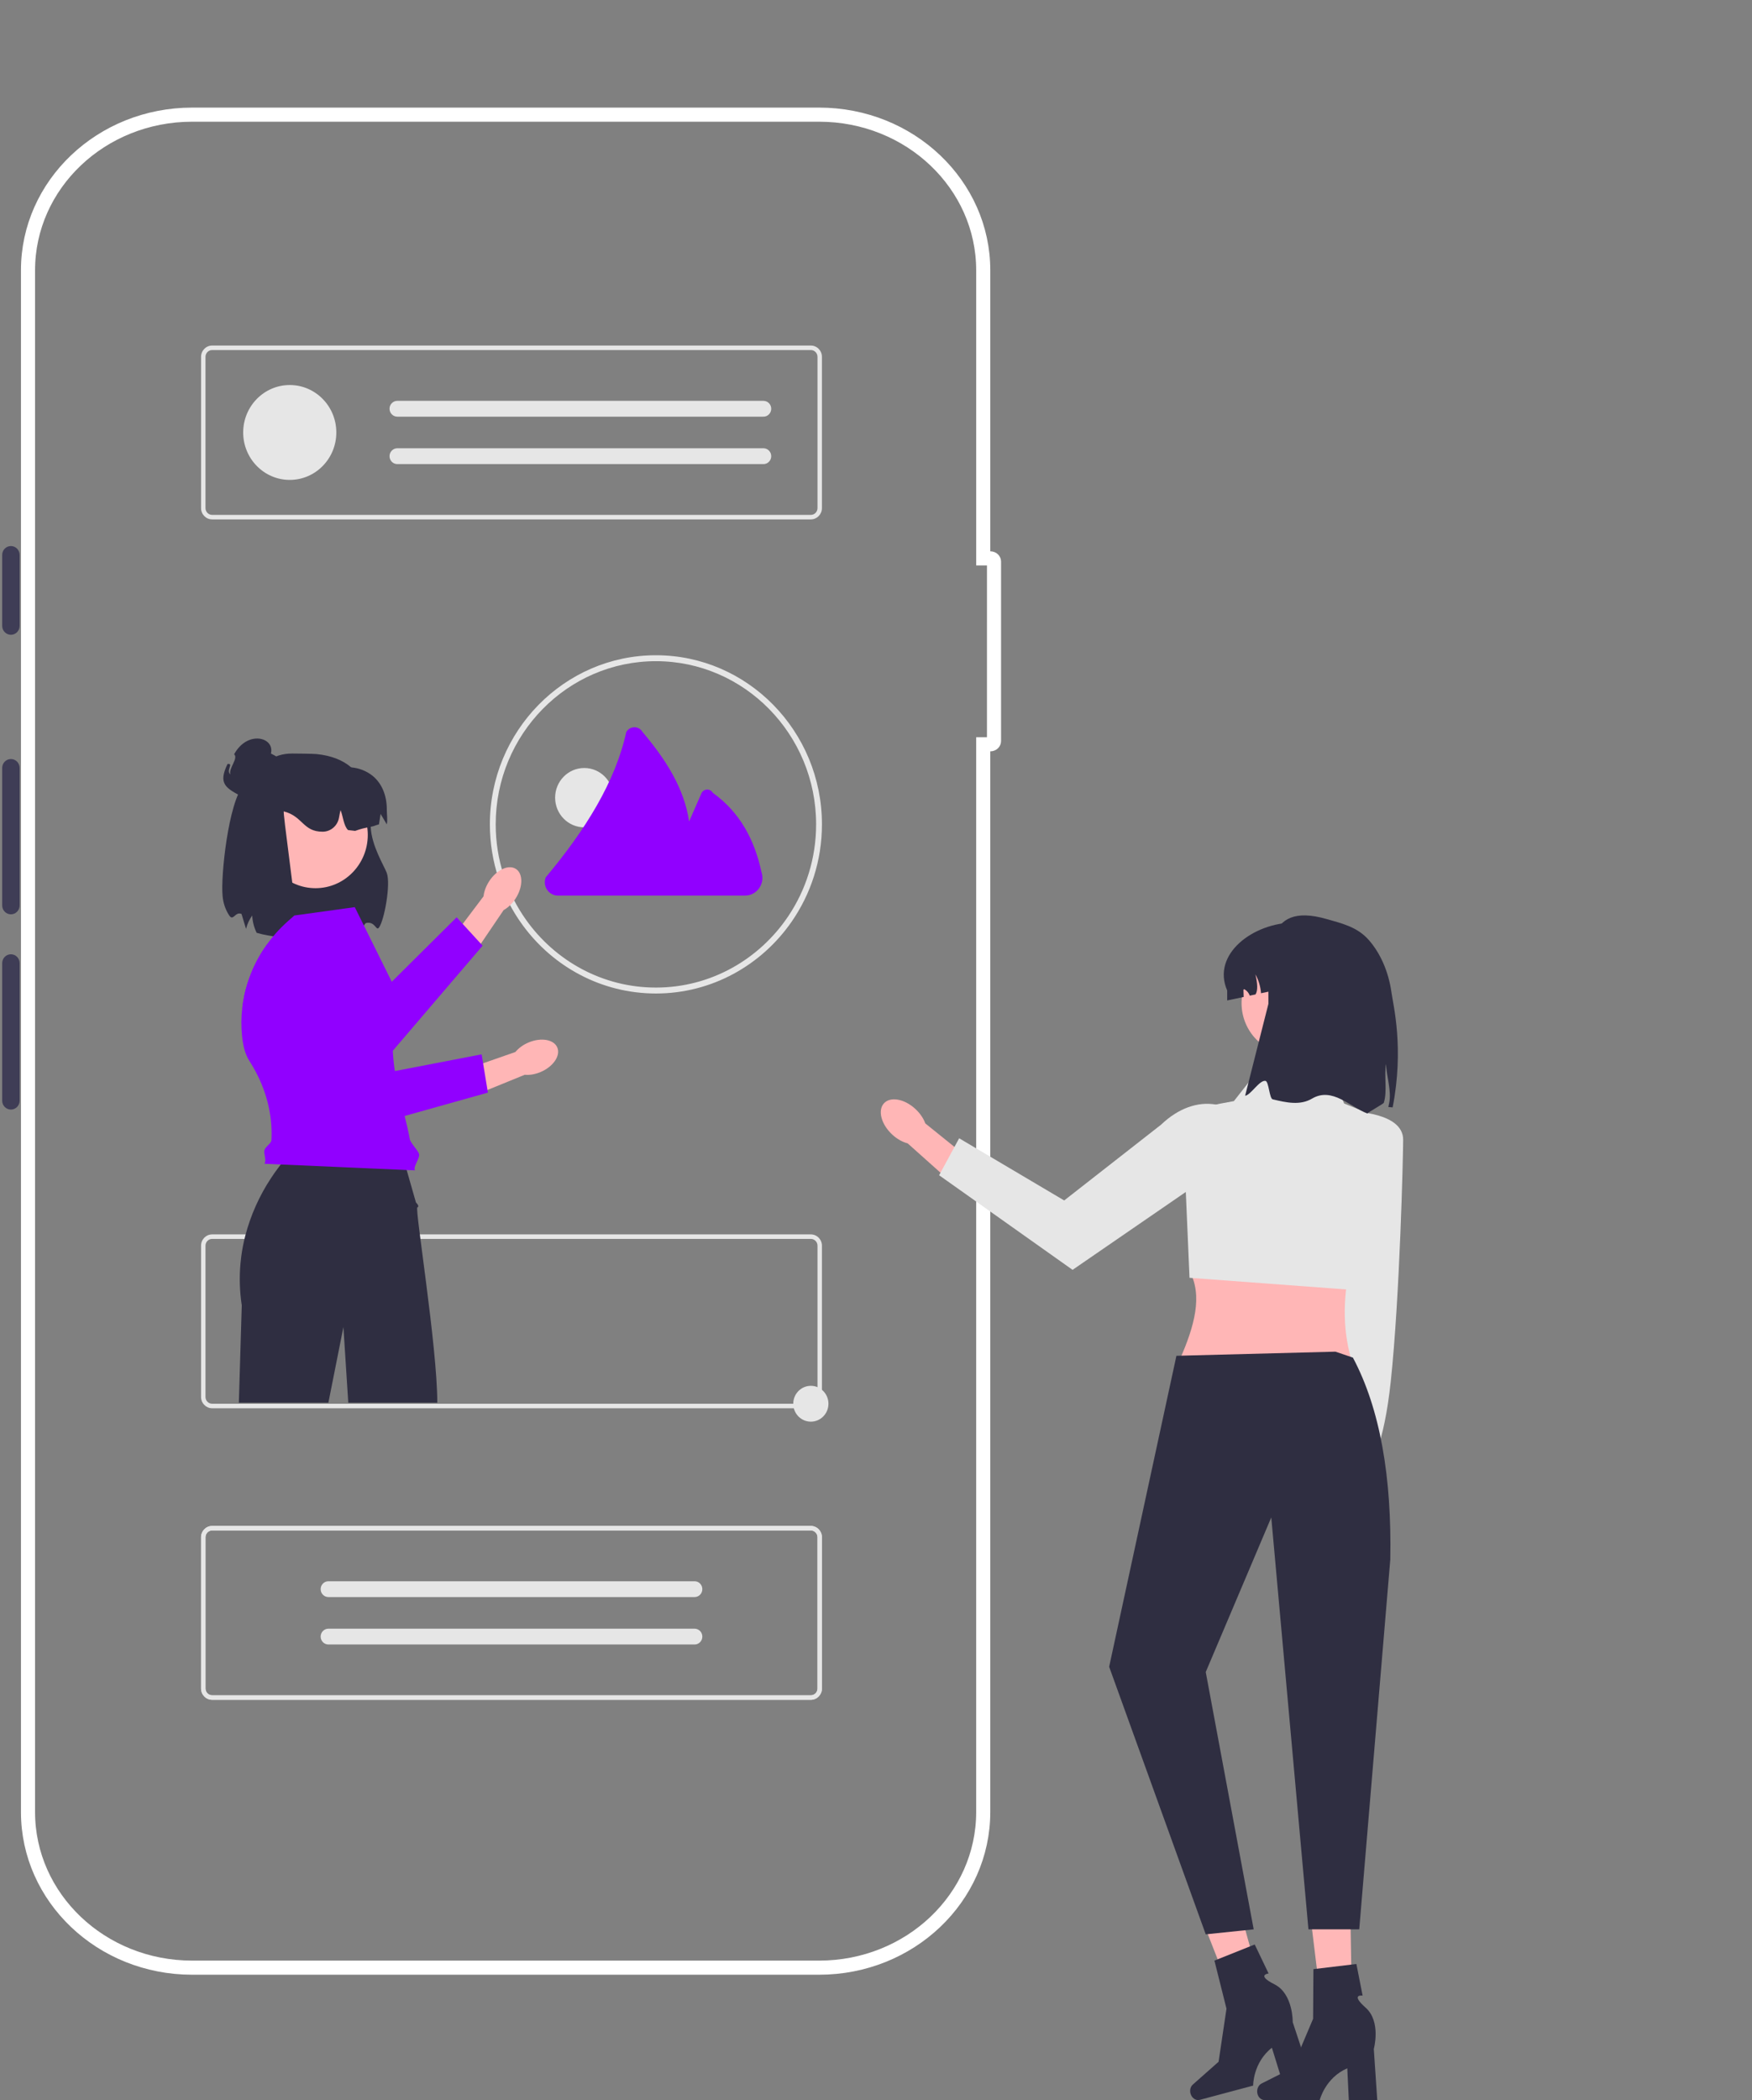<svg width="798" height="956" viewBox="0 0 798 956" fill="none" xmlns="http://www.w3.org/2000/svg">
<rect x="0" y="0" width="798" height="956" fill="#808080" stroke="none"/>
<g clip-path="url(#clip0_572_514)">
<path d="M266.115 376.639C273.443 376.639 279.383 370.591 279.383 363.131C279.383 355.671 273.443 349.623 266.115 349.623C258.788 349.623 252.848 355.671 252.848 363.131C252.848 370.591 258.788 376.639 266.115 376.639Z" fill="#E6E6E6"/>
<path d="M324.678 360.929C324.147 359.997 323.192 359.43 322.131 359.43C321.069 359.43 320.114 359.997 319.583 360.929L313.878 373.937C311.616 358.788 303.212 345.667 292.677 333.251C291.894 331.887 290.514 331.076 288.962 331.076C287.41 331.076 286.03 331.887 285.247 333.251C280.264 355.961 266.607 377.872 248.579 399.381C247.009 403.367 249.892 407.707 254.11 407.707H339.339C344.727 407.707 348.545 402.353 346.876 397.137C343.73 382.463 337.157 369.888 324.678 360.929V360.929Z" fill="#9100FF"/>
<path d="M298.754 298.293C257.054 298.293 223.129 332.833 223.129 375.288C223.129 392.497 228.701 408.41 238.121 421.242C251.919 440.072 273.957 452.283 298.754 452.283C324.24 452.283 346.822 439.383 360.527 419.662C369.244 407.113 374.378 391.795 374.378 375.288C374.378 332.833 340.453 298.293 298.754 298.293V298.293ZM359.054 417.068C345.906 436.682 323.776 449.582 298.754 449.582C274.408 449.582 252.822 437.384 239.567 418.689C230.89 406.478 225.782 391.471 225.782 375.288C225.782 334.318 258.513 300.994 298.754 300.994C338.981 300.994 371.725 334.318 371.725 375.288C371.725 390.768 367.055 405.154 359.054 417.068V417.068Z" fill="#E6E6E6"/>
<path d="M369.324 236.454H96.628C93.841 236.451 91.582 234.151 91.579 231.313V162.444C91.582 159.606 93.841 157.306 96.628 157.303H369.324C372.111 157.306 374.37 159.606 374.374 162.444V231.314C374.37 234.152 372.111 236.451 369.324 236.455V236.454V236.454ZM96.628 159.359C94.955 159.36 93.599 160.74 93.598 162.444V231.314C93.599 233.017 94.955 234.398 96.628 234.399H369.324C370.997 234.398 372.353 233.017 372.354 231.314V162.444C372.353 160.74 370.997 159.36 369.324 159.359H96.628V159.359Z" fill="#E6E6E6"/>
<path d="M180.961 182.481C179.009 182.481 177.426 184.093 177.426 186.08C177.426 188.068 179.009 189.68 180.961 189.68H347.607C349.559 189.756 351.201 188.207 351.276 186.22C351.351 184.234 349.83 182.561 347.878 182.485C347.826 182.483 347.775 182.482 347.723 182.483H180.961V182.481H180.961V182.481Z" fill="#E6E6E6"/>
<path d="M180.961 204.075C179.009 204.075 177.426 205.686 177.426 207.674C177.426 209.662 179.009 211.273 180.961 211.273H347.607C349.559 211.349 351.201 209.801 351.276 207.814C351.351 205.827 349.83 204.155 347.878 204.079C347.826 204.077 347.775 204.076 347.723 204.076H180.961V204.075H180.961V204.075Z" fill="#E6E6E6"/>
<path d="M131.977 218.471C143.691 218.471 153.187 208.803 153.187 196.877C153.187 184.951 143.691 175.283 131.977 175.283C120.264 175.283 110.768 184.951 110.768 196.877C110.768 208.803 120.264 218.471 131.977 218.471Z" fill="#E6E6E6"/>
<path d="M4.968 248.579C2.78 248.579 1 250.391 1 252.619V284.94C1 287.168 2.78 288.98 4.968 288.98C7.157 288.98 8.936 287.168 8.936 284.94V252.619C8.936 250.391 7.157 248.579 4.968 248.579Z" fill="#3F3D56"/>
<path d="M4.968 345.541C2.78 345.541 1 347.353 1 349.581V412.202C1 414.43 2.78 416.242 4.968 416.242C7.157 416.242 8.936 414.43 8.936 412.202V349.581C8.936 347.353 7.157 345.541 4.968 345.541V345.541Z" fill="#3F3D56"/>
<path d="M4.968 434.423C2.78 434.423 1 436.235 1 438.463V501.084C1 503.312 2.78 505.124 4.968 505.124C7.157 505.124 8.936 503.312 8.936 501.084V438.463C8.936 436.235 7.157 434.423 4.968 434.423Z" fill="#3F3D56"/>
<path d="M447.841 250.974V254.186H451.053C452.151 254.186 452.754 254.991 452.754 255.638L452.75 337.381C452.75 338.027 452.148 338.833 451.049 338.833H447.837V342.045V824.928C447.837 863.894 414.515 895.764 373.054 895.764H87.541C46.08 895.764 12.757 863.894 12.757 824.928V123.031C12.758 84.064 46.081 52.195 87.542 52.196H373.057C414.518 52.196 447.841 84.066 447.841 123.032V250.974Z" stroke="white" stroke-width="6.424"/>
<path d="M369.324 641.094H96.628C93.841 641.091 91.582 638.79 91.579 635.952V567.084C91.582 564.246 93.841 561.946 96.628 561.942H369.324C372.111 561.946 374.37 564.246 374.374 567.084V635.954C374.369 638.791 372.111 641.09 369.324 641.094V641.094ZM96.628 563.998C94.955 564 93.599 565.38 93.598 567.084V635.954C93.599 637.657 94.955 639.038 96.628 639.039H369.324C370.997 639.038 372.353 637.657 372.354 635.954V567.084C372.353 565.38 370.997 564 369.324 563.998H96.628V563.998Z" fill="#E6E6E6"/>
<path d="M369.324 773.821H96.628C93.841 773.818 91.582 771.518 91.579 768.68V699.811C91.582 696.973 93.841 694.674 96.628 694.67H369.324C372.111 694.674 374.37 696.973 374.374 699.811V768.681C374.37 771.519 372.111 773.819 369.324 773.822V773.821ZM96.628 696.726C94.955 696.727 93.599 698.108 93.598 699.811V768.681C93.599 770.385 94.955 771.765 96.628 771.767H369.324C370.997 771.765 372.353 770.385 372.354 768.681V699.811C372.353 698.108 370.997 696.727 369.324 696.726H96.628V696.726Z" fill="#E6E6E6"/>
<path d="M111.082 357.175C111.388 356.828 111.695 356.5 112.01 356.164C119.705 347.924 123.751 343.039 133.143 343.039C134.886 343.039 142.568 343.12 144.16 343.281C150.755 343.939 156.029 345.963 159.983 349.351C165.821 354.355 168.747 362.298 168.762 373.181C168.762 373.783 168.796 374.906 168.851 376.396C169.199 385.079 175.049 394.3 176.185 397.433C178.029 402.534 175.049 418.871 172.661 422.204C171.274 424.15 170.994 419.271 166.728 420.185C165.945 420.358 162.67 426.805 161.785 426.929C157.211 427.546 152.6 427.824 147.986 427.761C147.381 427.761 146.775 427.761 146.142 427.747H146.136C143.951 427.734 141.617 427.67 139.14 427.575C132.562 427.438 126.011 426.693 119.566 425.35H119.56C118.709 425.155 117.872 424.934 117.055 424.699L116.905 424.657L116.837 424.522C115.671 422.106 115.006 419.471 114.884 416.782C113.637 418.495 112.718 420.432 112.175 422.491L112.073 422.887L110.008 416.077C107.131 414.817 106.333 419.436 104.477 416.867C102.702 414.188 101.638 411.087 101.387 407.865C100.457 399.116 103.99 365.226 111.082 357.175L111.082 357.175Z" fill="#2F2E41"/>
<path d="M108.788 638.563H149.574L156.414 604.133L158.632 638.563H199.174C199.194 613.045 188.861 550.178 190.097 549.65C191.334 549.121 189.467 547.446 189.467 547.446L182.855 524.329L182.235 522.153H135.024C132.307 524.751 129.801 527.569 127.53 530.579C126.761 531.577 125.958 532.658 125.134 533.821C124.562 534.645 123.971 535.512 123.379 536.42C118.118 544.393 114.186 553.196 111.741 562.473V562.479C111.326 564.066 110.959 565.69 110.638 567.35V567.357C110.353 568.834 110.101 570.329 109.903 571.861C109.753 572.976 109.625 574.106 109.529 575.248C108.962 581.582 109.16 587.963 110.121 594.247L108.788 638.563V638.563Z" fill="#2F2E41"/>
<path d="M143.706 404.339C156.856 404.339 167.516 393.485 167.516 380.097C167.516 366.709 156.856 355.856 143.706 355.856C130.557 355.856 119.896 366.709 119.896 380.097C119.896 393.485 130.557 404.339 143.706 404.339Z" fill="#FFB6B6"/>
<path d="M128.062 349.969H151.371C154.191 349.3 157.097 349.092 159.981 349.351C163.525 349.626 166.91 350.959 169.714 353.183C173.885 356.593 176.186 362.026 176.186 368.483C176.174 370.547 176.591 373.264 176.186 375.287L173.352 370.531L172.603 375.287C170.452 375.848 171.009 375.959 168.849 376.395C168.331 376.499 167.807 376.603 167.283 376.701C164.452 377.234 161.752 378.255 161.752 378.255L158.537 377.879C156.529 375.998 156.192 371.354 155.118 368.799C154.908 369.544 154.65 370.858 154.398 372.28C153.749 375.942 150.609 378.624 146.955 378.626L146.892 378.626C137.95 378.619 137.953 371.571 129.27 369.391C128.698 369.256 134.537 410.462 133.973 410.309L116.089 398.604L118.398 359.808C118.404 354.376 122.727 349.975 128.062 349.969L128.062 349.969H128.062H128.062Z" fill="#2F2E41"/>
<path d="M103.625 347.819C99.333 356.753 102.455 358.761 111.23 363.131C120.005 367.501 131.111 372.579 135.404 363.645C139.696 354.71 132.178 347.41 123.403 343.04C125.276 335.635 112.728 332.242 106.637 343.385C108.73 345.166 103.912 350.004 104.948 352.573C102.809 350.815 106.516 347.449 103.788 347.79C103.734 347.799 103.683 347.808 103.625 347.819L103.625 347.819V347.819Z" fill="#2F2E41"/>
<path d="M369.324 773.821H96.628C93.841 773.818 91.582 771.518 91.579 768.68V699.811C91.582 696.973 93.841 694.674 96.628 694.67H369.324C372.111 694.674 374.37 696.973 374.374 699.811V768.681C374.37 771.519 372.111 773.819 369.324 773.822V773.821ZM96.628 696.726C94.955 696.727 93.599 698.108 93.598 699.811V768.681C93.599 770.385 94.955 771.765 96.628 771.767H369.324C370.997 771.765 372.353 770.385 372.354 768.681V699.811C372.353 698.108 370.997 696.727 369.324 696.726H96.628V696.726Z" fill="#E6E6E6"/>
<path d="M149.585 719.848C147.633 719.848 146.05 721.46 146.05 723.448C146.05 725.435 147.633 727.047 149.585 727.047H316.231C318.183 727.123 319.825 725.574 319.9 723.587C319.975 721.601 318.454 719.928 316.502 719.852C316.451 719.85 316.399 719.849 316.347 719.85H149.585V719.848V719.848Z" fill="#E6E6E6"/>
<path d="M149.585 741.442C147.633 741.442 146.05 743.054 146.05 745.041C146.05 747.029 147.633 748.64 149.585 748.64H316.231C318.183 748.717 319.825 747.168 319.9 745.181C319.975 743.194 318.454 741.522 316.502 741.446C316.451 741.444 316.399 741.443 316.347 741.443H149.585V741.442V741.442Z" fill="#E6E6E6"/>
<path d="M222.873 401.071C226.336 395.826 231.801 393.393 235.08 395.637C238.358 397.881 238.208 403.952 234.745 409.197C233.229 411.493 231.329 413.25 229.397 414.311L214.447 436.349L204.439 428.986L220.239 408.043C220.476 405.821 221.357 403.367 222.873 401.071L222.873 401.071V401.071Z" fill="#FFB6B6"/>
<path d="M219.825 430.51L178.908 478.355L175.14 482.758L157.613 476.302L130.574 466.319H130.561L110.341 458.863C110.554 457.039 110.845 455.229 111.23 453.433C111.641 451.461 112.146 449.502 112.756 447.57C114.587 441.735 117.28 436.183 120.756 431.131C122.056 431.671 123.357 432.32 124.67 433.063L154.814 446.355L171.584 453.743L178.443 446.935L207.99 417.596L210.75 420.608L210.763 420.622L219.002 429.618L219.015 429.632L219.825 430.51H219.825Z" fill="#9100FF"/>
<path d="M189.004 532.806L120.491 529.793C121.512 527.646 119.96 525.417 120.478 523.539C120.942 521.905 123.542 520.594 123.622 519.068C124.1 510.801 122.866 497.347 113.552 482.907C111.628 479.908 110.686 475.991 110.248 471.628C109.811 467.333 109.85 463.064 110.341 458.863C110.554 457.04 110.845 455.229 111.23 453.433C111.641 451.461 112.146 449.502 112.756 447.57C114.587 441.735 117.28 436.183 120.756 431.131C120.982 430.78 121.221 430.442 121.459 430.105C122.746 428.295 124.126 426.552 125.612 424.877C127.324 422.946 129.168 421.108 131.118 419.379L134.077 416.772L161.594 412.963L175.989 441.992L178.443 446.936L181.097 452.285C179.571 459.565 178.894 466.036 178.788 471.939C178.748 474.154 178.788 476.288 178.908 478.355C179.08 481.583 179.398 484.65 179.85 487.594C180.938 494.821 182.676 501.386 184.307 508.032C185.17 511.504 185.992 514.989 186.669 518.609C186.988 520.311 190.344 523.661 190.822 525.201C191.472 527.267 188.022 531.063 189.004 532.805V532.806Z" fill="#9100FF"/>
<path d="M240.738 474.582C246.472 472.159 252.347 473.207 253.861 476.922C255.375 480.637 251.955 485.612 246.221 488.034C243.711 489.094 241.174 489.49 238.988 489.288L214.566 499.241L210.223 487.474L234.758 478.91C236.162 477.192 238.229 475.642 240.738 474.582L240.738 474.582V474.582Z" fill="#FFB6B6"/>
<path d="M112.757 447.571C112.146 449.503 111.642 451.461 111.231 453.433L156.606 515.8L184.308 508.033L222.227 497.402L222.028 496.2L220.038 484.042L219.374 479.977L179.85 487.595L169.409 489.608L151.75 461.957H151.737L141.534 445.977C136.705 436.454 129.368 430.97 121.46 430.105L112.757 447.571H112.757V447.571Z" fill="#9100FF"/>
<path d="M369.324 647.198C373.75 647.198 377.338 643.546 377.338 639.039C377.338 634.533 373.75 630.88 369.324 630.88C364.898 630.88 361.31 634.533 361.31 639.039C361.31 643.546 364.898 647.198 369.324 647.198Z" fill="#E6E6E6"/>
<path d="M632.391 571.728L631.695 626.893L618.214 676.069L607.437 671.976L612.222 626.901L611.593 565.903L632.391 571.728Z" fill="#FFB6B6"/>
<path d="M618.167 683.999C619.431 676.928 617.113 670.575 612.989 669.811C608.866 669.047 604.498 674.159 603.233 681.23C601.968 688.302 604.286 694.654 608.41 695.418C612.534 696.183 616.902 691.07 618.167 683.999Z" fill="#FFB6B6"/>
<path d="M616.032 506.043C616.032 506.043 639.127 506.367 639.107 518.858C639.096 525.91 637.609 589.941 633.469 628.839C630.276 658.835 624.182 666.661 624.182 666.661L609.587 632.891L616.032 506.043V506.043Z" fill="#E6E6E6"/>
<path d="M615.438 618.75H537.441C543.979 603.897 547.998 589.752 541.715 578.501L615.438 574.149C611.754 589.338 611.303 604.244 615.438 618.75Z" fill="#FFB6B6"/>
<path d="M605.822 487.125L574.837 484.95L562.016 501.267L555.516 502.47C545.773 504.274 538.835 513.126 539.27 523.199L541.798 581.706L615.858 587.204L633.602 511.016L612.233 502.355L605.822 487.125Z" fill="#E6E6E6"/>
<path d="M416.864 504.774C419.062 506.787 420.631 509.139 421.46 511.421L443.592 529.255L434.949 539.729L413.429 520.51C411.113 519.911 408.651 518.57 406.452 516.557C401.43 511.957 399.69 505.591 402.565 502.337C405.44 499.083 411.842 500.174 416.864 504.774Z" fill="#FFB6B6"/>
<path d="M573.336 519.788V519.788L488.535 578.088L427.748 535.019L436.874 518.188L484.717 546.496L528.838 512.005C544.549 496.979 564.24 499.892 573.336 519.788H573.336Z" fill="#E6E6E6"/>
<path d="M588.492 480.063C601.187 480.063 611.479 469.585 611.479 456.659C611.479 443.734 601.187 433.256 588.492 433.256C575.796 433.256 565.504 443.734 565.504 456.659C565.504 469.585 575.796 480.063 588.492 480.063Z" fill="#FFB6B6"/>
<path d="M619.736 450.91V455.448L593.811 448.019L574.375 452.166C574.149 449.154 573.273 446.195 571.814 443.575C572.829 447.778 572.943 451.03 571.867 452.706L569.253 453.26C568.829 452.085 568.006 451.058 566.931 450.437C566.825 450.369 566.693 450.315 566.573 450.356C566.388 450.423 566.374 450.667 566.374 450.856C566.401 451.855 566.427 452.855 566.467 453.854L558.958 455.448V450.91C551.753 434.406 570.742 420.125 589.354 419.977C597.752 419.91 605.341 423.435 610.847 429.027C616.34 434.633 619.736 442.359 619.736 450.91V450.91Z" fill="#2F2E41"/>
<path d="M634.321 504.129L632.363 503.964C632.503 503.312 632.642 502.668 632.769 502.017C633.854 496.546 631.466 489.583 631.29 484.327C630.369 489.88 631.945 496.712 630.315 501.984C630.133 502.569 623.049 506.35 622.855 506.927C615.014 504.008 606.85 494.681 597.605 500.129C592.137 503.351 585.898 501.938 579.69 500.463C578.153 500.098 577.939 492.372 576.419 492.068C573.695 491.525 569.695 498.548 567.131 498.822L577.745 456.948C577.745 434.168 575.673 410.268 604.015 418.323C611.143 420.349 618.198 421.937 623.459 427.927C628.721 433.925 632.466 442.307 633.794 451.853C634.594 457.612 639.588 477.166 634.321 504.129V504.129Z" fill="#2F2E41"/>
<path d="M616.018 925.221L603.366 925.524L596.313 867.651L614.985 867.201L616.018 925.221Z" fill="#FFB7B7"/>
<path d="M572.609 952.096C572.609 954.272 574.126 956.036 575.997 956.036H601.111C601.111 956.036 603.583 945.922 613.659 941.569L614.355 956.036H627.31L625.741 932.773C625.741 932.773 629.206 920.327 622.009 913.965C614.811 907.603 620.641 908.489 620.641 908.489L617.81 894.091L598.232 896.434L598.088 919.036L588.588 941.471L574.652 948.479C573.412 949.103 572.609 950.524 572.609 952.096H572.609H572.609Z" fill="#2F2E41"/>
<path d="M577.524 915.789L565.362 919.352L544.115 865.195L562.064 859.936L577.524 915.789Z" fill="#FFB7B7"/>
<path d="M542.234 953C542.777 955.105 544.684 956.42 546.494 955.936L570.786 949.448C570.786 949.448 570.655 939.026 579.317 932.212L583.596 946.026L596.127 942.679L588.811 920.583C588.811 920.583 589.061 907.649 580.514 903.355C571.966 899.061 577.826 898.411 577.826 898.411L571.498 885.216L553.146 892.541L558.64 914.44L555.042 938.595L543.309 948.974C542.265 949.898 541.843 951.48 542.234 953L542.234 953L542.234 953Z" fill="#2F2E41"/>
<path d="M608.26 615.331L616.22 618.033C628.667 641.436 633.943 672.515 633.244 709.992L619.104 878.317H595.97L579.04 690.797L549.189 761.18L571.03 878.317L549.189 880.584L505.197 758.78L535.834 617.215L608.26 615.331V615.331Z" fill="#2F2E41"/>
</g>
<defs>
<clipPath id="clip0_572_514">
<rect width="796.327" height="955.592" fill="white" transform="translate(0.836 0.408)"/>
</clipPath>
</defs>
</svg>
